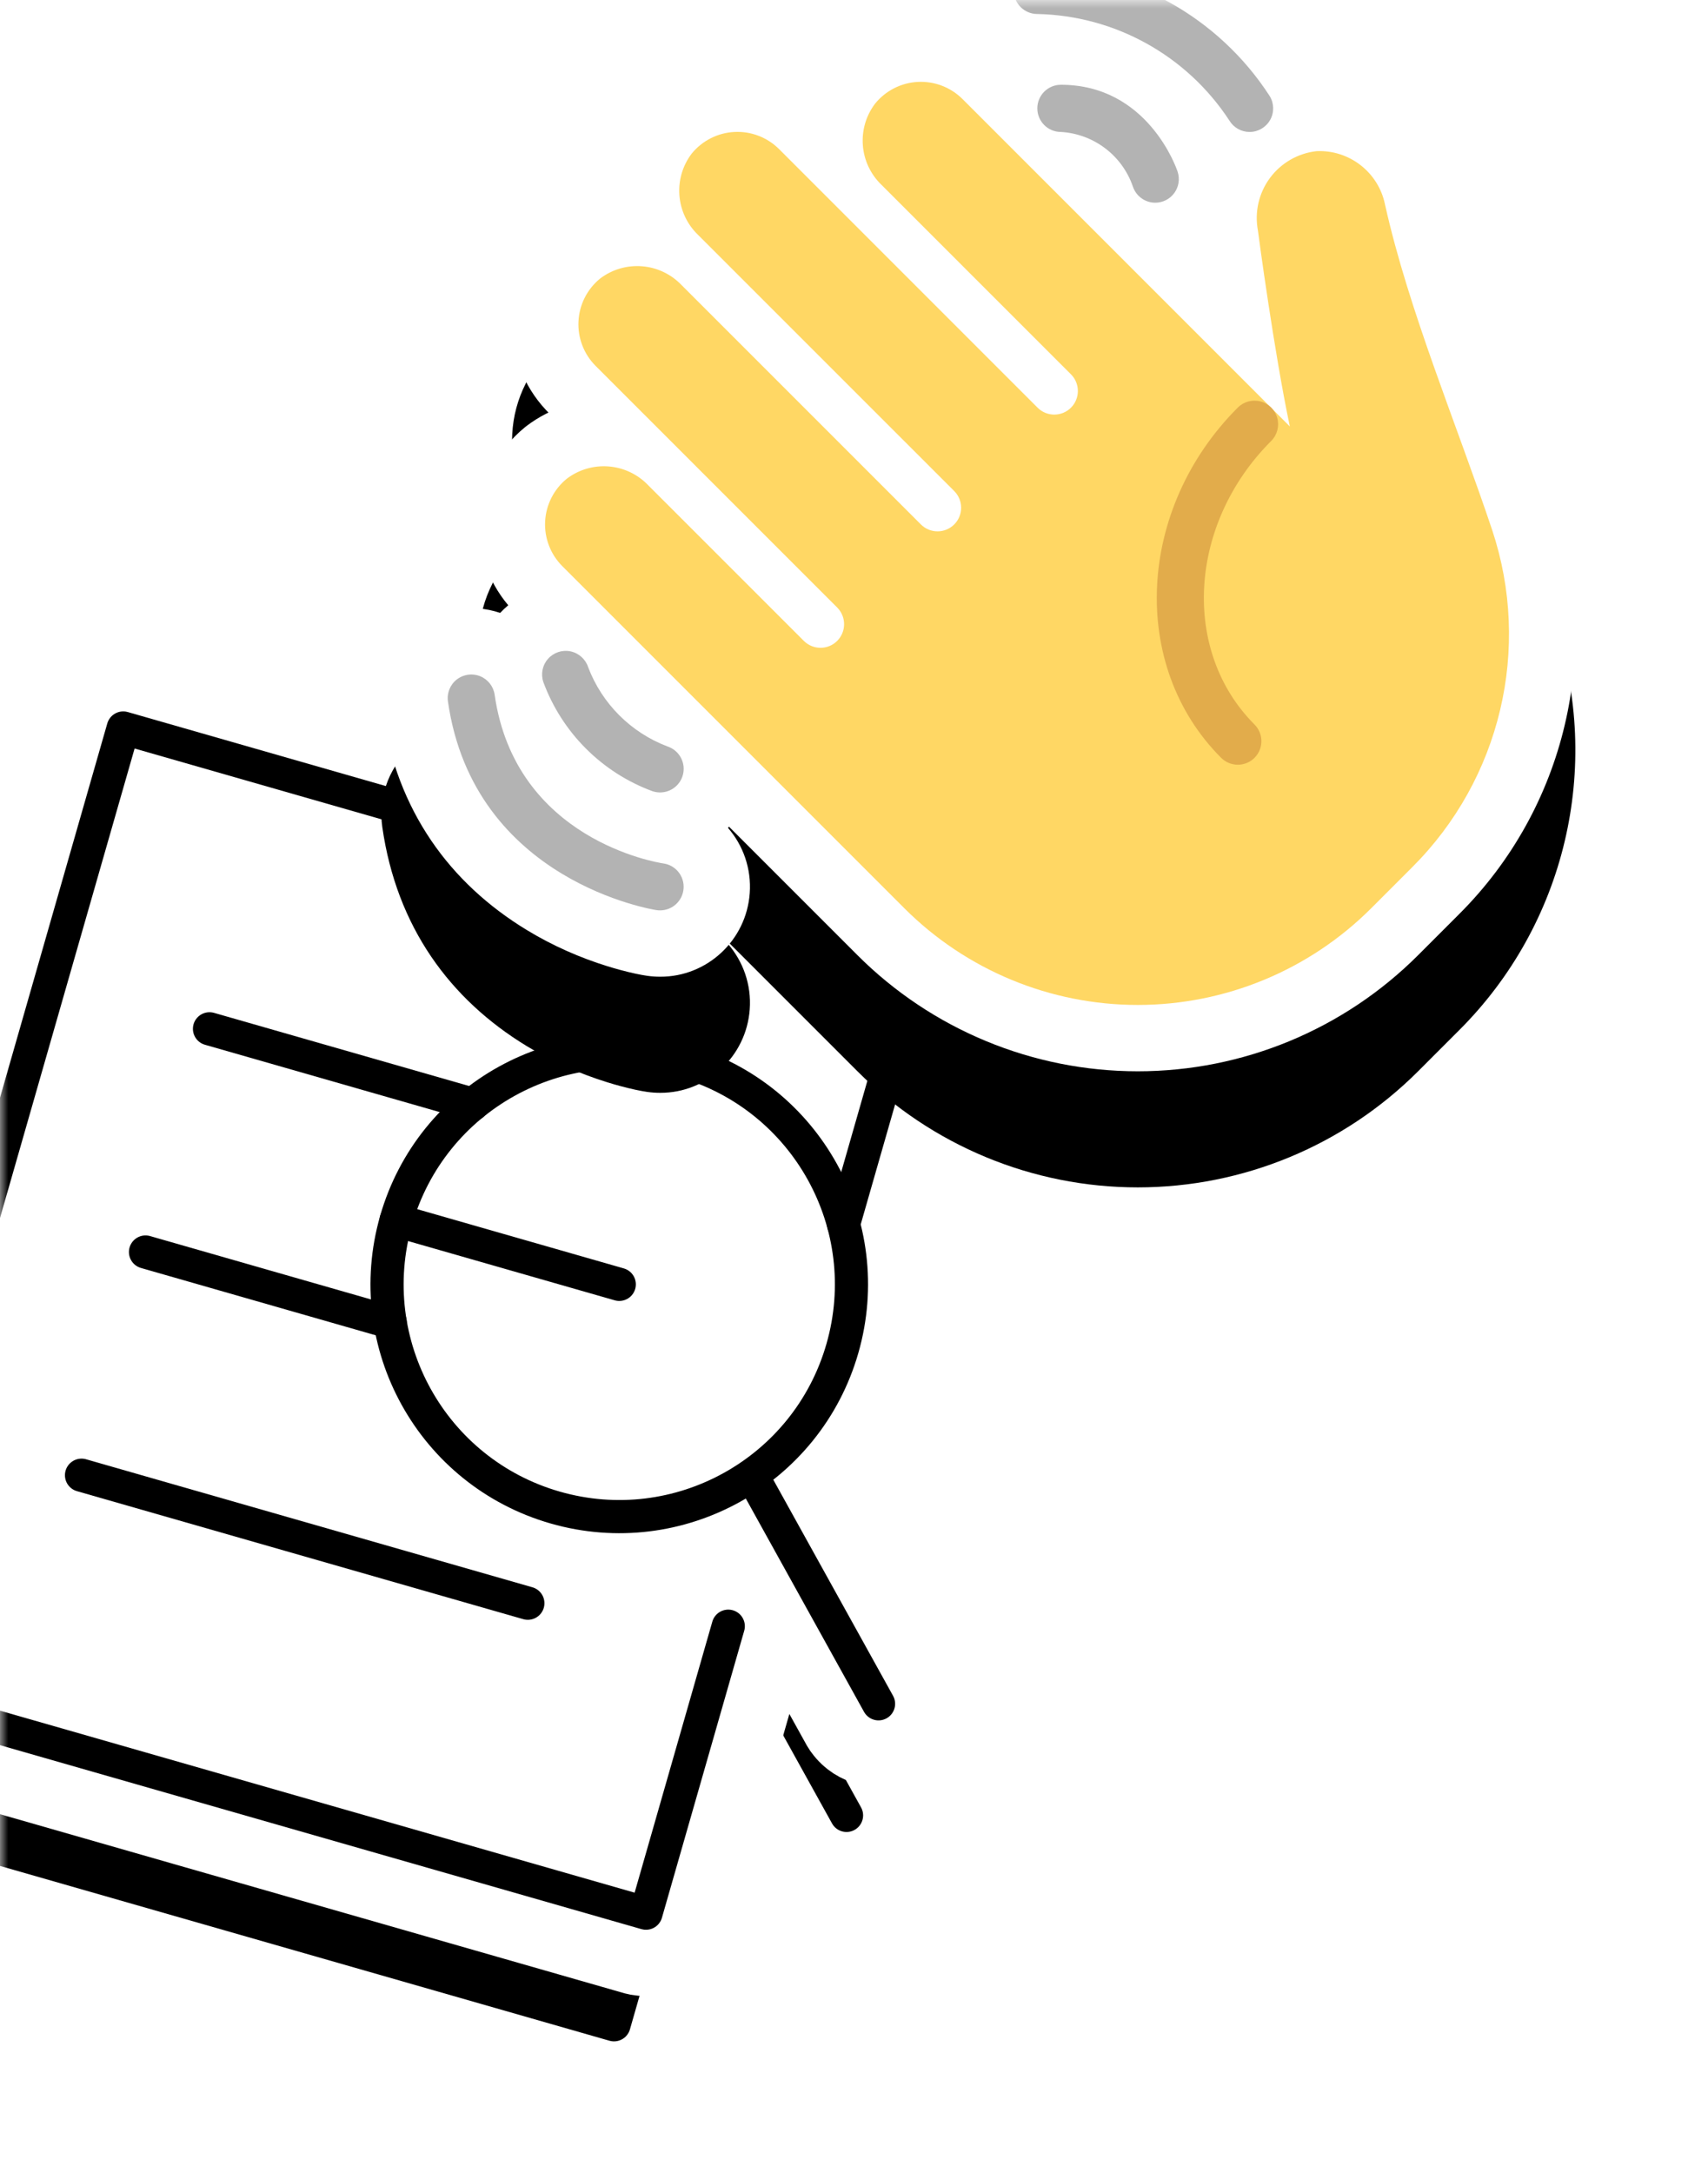 <svg xmlns="http://www.w3.org/2000/svg" xmlns:xlink="http://www.w3.org/1999/xlink" width="103" height="131" viewBox="0 0 103 131">
    <defs>
        <path id="4lgfhe7c7a" d="M6 0h97v131H0V6c0-3.314 2.686-6 6-6z"/>
        <path id="cmdoi26qrd" d="M51 0c.513 0 .936.386.993.883L52 1v16.512c1.272 2.203 2 4.76 2 7.488 0 2.727-.728 5.285-2 7.488v2.097l9.707 9.708c.39.39.39 1.024 0 1.414-.36.36-.928.388-1.32.083l-.094-.083L52 37.415V61c0 .513-.386.936-.883.993L51 62H1c-.513 0-.936-.386-.993-.883L0 61V1C0 .487.386.064.883.007L1 0h50z"/>
        <path id="vvramqwehf" d="M39.556 0l.479.012c6.854.26 13.164 3.843 16.898 9.617l.07.112c.272.453.473.937.602 1.434 3.351.429 6.14 2.939 6.823 6.288l.097.426c.365 1.57.843 3.255 1.46 5.174l.35 1.071.186.555.394 1.149.54 1.536 2.137 5.907.813 2.298.373 1.109c2.859 8.584.615 18.047-5.788 24.429l-2.469 2.47c-4.484 4.484-10.566 7.004-16.908 7.004-6.342 0-12.424-2.52-16.909-7.005l-7.744-7.743-.06.07c.913 1.053 1.42 2.454 1.312 3.945-.205 2.842-2.575 5.04-5.402 5.031-.261 0-.522-.018-.78-.055l-.322-.053c-.236-.043-.512-.101-.818-.176l-.482-.124c-.251-.067-.517-.144-.793-.23-1.618-.503-3.26-1.213-4.844-2.176C4.14 59.262.916 54.886.053 48.859c-.275-1.918.494-3.837 2.017-5.034 1.446-1.136 3.363-1.458 5.092-.871.153-.165.317-.319.488-.461-1.231-1.459-1.87-3.338-1.771-5.26.11-2.136 1.12-4.126 2.78-5.475l.108-.085c.362-.274.741-.511 1.133-.713l.174-.086-.183-.19c-1.315-1.42-2.035-3.294-2.01-5.23l.01-.292c.11-2.136 1.12-4.125 2.78-5.474l.108-.086c.941-.712 1.999-1.177 3.089-1.403l.123-.025-.015-.198c-.107-1.697.347-3.432 1.385-4.907l.16-.219.085-.109c1.349-1.66 3.338-2.67 5.475-2.78 1.65-.085 3.27.374 4.618 1.284l.026.019.029-.061c.186-.397.41-.782.669-1.15l.16-.22.084-.107c1.349-1.66 3.338-2.672 5.474-2.782.776-.04 1.546.04 2.283.23-.189-.55-.29-1.139-.29-1.752C34.133 2.428 36.56 0 39.555 0z"/>
        <filter id="8m2nmcpesc" width="153.2%" height="153.2%" x="-26.6%" y="-25%" filterUnits="objectBoundingBox">
            <feMorphology in="SourceAlpha" operator="dilate" radius="4" result="shadowSpreadOuter1"/>
            <feOffset dy="1" in="shadowSpreadOuter1" result="shadowOffsetOuter1"/>
            <feGaussianBlur in="shadowOffsetOuter1" result="shadowBlurOuter1" stdDeviation="4"/>
            <feComposite in="shadowBlurOuter1" in2="SourceAlpha" operator="out" result="shadowBlurOuter1"/>
            <feColorMatrix in="shadowBlurOuter1" result="shadowMatrixOuter1" values="0 0 0 0 0 0 0 0 0 0 0 0 0 0 0 0 0 0 0.2 0"/>
            <feMorphology in="SourceAlpha" operator="dilate" radius="3" result="shadowSpreadOuter2"/>
            <feOffset dy="3" in="shadowSpreadOuter2" result="shadowOffsetOuter2"/>
            <feGaussianBlur in="shadowOffsetOuter2" result="shadowBlurOuter2" stdDeviation="1.5"/>
            <feComposite in="shadowBlurOuter2" in2="SourceAlpha" operator="out" result="shadowBlurOuter2"/>
            <feColorMatrix in="shadowBlurOuter2" result="shadowMatrixOuter2" values="0 0 0 0 0 0 0 0 0 0 0 0 0 0 0 0 0 0 0.12 0"/>
            <feMorphology in="SourceAlpha" operator="dilate" radius="4" result="shadowSpreadOuter3"/>
            <feOffset dy="3" in="shadowSpreadOuter3" result="shadowOffsetOuter3"/>
            <feGaussianBlur in="shadowOffsetOuter3" result="shadowBlurOuter3" stdDeviation="2"/>
            <feComposite in="shadowBlurOuter3" in2="SourceAlpha" operator="out" result="shadowBlurOuter3"/>
            <feColorMatrix in="shadowBlurOuter3" result="shadowMatrixOuter3" values="0 0 0 0 0 0 0 0 0 0 0 0 0 0 0 0 0 0 0.14 0"/>
            <feMerge>
                <feMergeNode in="shadowMatrixOuter1"/>
                <feMergeNode in="shadowMatrixOuter2"/>
                <feMergeNode in="shadowMatrixOuter3"/>
            </feMerge>
        </filter>
        <filter id="4kajszs32e" width="134.7%" height="135.4%" x="-17.4%" y="-16.3%" filterUnits="objectBoundingBox">
            <feOffset dy="1" in="SourceAlpha" result="shadowOffsetOuter1"/>
            <feGaussianBlur in="shadowOffsetOuter1" result="shadowBlurOuter1" stdDeviation="4"/>
            <feColorMatrix in="shadowBlurOuter1" result="shadowMatrixOuter1" values="0 0 0 0 0 0 0 0 0 0 0 0 0 0 0 0 0 0 0.2 0"/>
            <feMorphology in="SourceAlpha" radius="1" result="shadowSpreadOuter2"/>
            <feOffset dy="3" in="shadowSpreadOuter2" result="shadowOffsetOuter2"/>
            <feGaussianBlur in="shadowOffsetOuter2" result="shadowBlurOuter2" stdDeviation="1.5"/>
            <feColorMatrix in="shadowBlurOuter2" result="shadowMatrixOuter2" values="0 0 0 0 0 0 0 0 0 0 0 0 0 0 0 0 0 0 0.12 0"/>
            <feOffset dy="3" in="SourceAlpha" result="shadowOffsetOuter3"/>
            <feGaussianBlur in="shadowOffsetOuter3" result="shadowBlurOuter3" stdDeviation="2"/>
            <feColorMatrix in="shadowBlurOuter3" result="shadowMatrixOuter3" values="0 0 0 0 0 0 0 0 0 0 0 0 0 0 0 0 0 0 0.14 0"/>
            <feMerge>
                <feMergeNode in="shadowMatrixOuter1"/>
                <feMergeNode in="shadowMatrixOuter2"/>
                <feMergeNode in="shadowMatrixOuter3"/>
            </feMerge>
        </filter>
    </defs>
    <g fill="none" fill-rule="evenodd">
        <g>
            <g transform="translate(-177 -238) translate(177 238)">
                <mask id="zx8ugl94xb" fill="#fff">
                    <use xlink:href="#4lgfhe7c7a"/>
                </mask>
                <g mask="url(#zx8ugl94xb)">
                    <g>
                        <path d="M0 0H64V64H0z" transform="rotate(16 -144.327 42.27)"/>
                        <g transform="rotate(16 -144.327 42.27) translate(1 1)">
                            <use fill="#000" filter="url(#8m2nmcpesc)" xlink:href="#cmdoi26qrd"/>
                            <use fill="#FFF" stroke="#FFF" stroke-width="8" xlink:href="#cmdoi26qrd"/>
                        </g>
                        <g>
                            <path d="M0 0H64V64H0z" transform="rotate(16 -144.327 42.27)"/>
                            <g stroke="#000" stroke-linecap="round" stroke-linejoin="round" stroke-width="2" transform="rotate(16 -144.327 42.27) translate(2 2)">
                                <path d="M24 24L38 24M50 42L50 60 0 60 0 0 50 0 50 16.785M10 16L26.513 16M10 30L25.35 30M10 44L38 44M48.865 32.865L60 44"/>
                                <circle cx="38" cy="24" r="14"/>
                            </g>
                        </g>
                    </g>
                </g>
                <g mask="url(#zx8ugl94xb)">
                    <g>
                        <g transform="translate(23 -6)">
                            <use fill="#000" filter="url(#4kajszs32e)" xlink:href="#vvramqwehf"/>
                            <use fill="#FFF" xlink:href="#vvramqwehf"/>
                        </g>
                        <g fill-rule="nonzero">
                            <path fill="#FFD764" d="M52.399 11.113c-1.123.124-2.143.71-2.815 1.617-.672.908-.936 2.055-.726 3.165.038.318.98 7.347 1.924 11.816L31.046 7.974c-.712-.711-1.693-1.088-2.698-1.036-1.005.052-1.941.528-2.576 1.31-1.132 1.495-.965 3.6.388 4.899l11.424 11.422c.555.556.555 1.456-.001 2.012-.556.555-1.456.555-2.012-.001L19.984 10.992c-.712-.711-1.692-1.088-2.698-1.036-1.005.051-1.941.527-2.576 1.308-1.132 1.495-.965 3.601.388 4.9l15.446 15.443c.555.556.556 1.456 0 2.012-.555.556-1.456.556-2.011 0L14.093 19.18c-1.299-1.353-3.404-1.52-4.9-.388-.781.635-1.256 1.57-1.308 2.576-.052 1.006.325 1.986 1.037 2.697l14.582 14.582c.539.559.53 1.446-.018 1.994-.548.549-1.435.556-1.993.017l-9.411-9.409c-1.299-1.353-3.405-1.519-4.9-.387-.781.635-1.256 1.571-1.308 2.577-.052 1.005.325 1.985 1.037 2.697l12.373 12.373 8.249 8.249c3.734 3.735 8.799 5.833 14.08 5.833 5.28 0 10.346-2.098 14.08-5.833l2.467-2.469c5.335-5.316 7.202-13.192 4.823-20.338-2.083-6.225-5.042-13.243-6.46-19.62-.396-1.94-2.145-3.305-4.124-3.218z" transform="translate(23 -6) translate(4 4)"/>
                            <path fill="#E2AC4B" d="M48.653 47.691c-.267.267-.629.417-1.006.417-.378 0-.74-.15-1.007-.417-5.546-5.546-5.093-15.018 1.006-21.118.36-.36.884-.5 1.375-.368s.875.515 1.006 1.007c.132.491-.009 1.015-.369 1.375-4.992 4.99-5.443 12.657-1.005 17.096.553.555.553 1.453 0 2.008z" transform="translate(23 -6) translate(4 4)"/>
                            <path fill="#B3B3B3" d="M48.356 9.956c-.5 0-.963-.262-1.22-.69-2.564-3.92-6.897-6.323-11.58-6.422-.786 0-1.423-.636-1.423-1.422C34.133.637 34.77 0 35.556 0c5.68.107 10.934 3.03 14.018 7.8.264.44.272.988.02 1.434-.253.446-.726.722-1.238.722zM42.667 14.222c-.612 0-1.155-.392-1.349-.973-.645-1.876-2.36-3.177-4.34-3.293-.786 0-1.422-.637-1.422-1.423 0-.785.636-1.422 1.422-1.422 5.232 0 6.969 5.025 7.037 5.24.144.433.072.91-.195 1.28-.267.371-.696.59-1.153.591zM12.8 56.889c-.068 0-.136-.005-.203-.014-.11-.016-11.028-1.707-12.584-12.584-.072-.503.13-1.006.529-1.32.4-.314.936-.391 1.408-.202.472.189.807.615.879 1.118 1.249 8.747 9.813 10.119 10.176 10.172.74.105 1.272.765 1.218 1.51-.054.746-.676 1.322-1.423 1.32zM12.8 49.778c-.153 0-.304-.025-.45-.073-3.054-1.126-5.462-3.534-6.587-6.589-.16-.483-.052-1.014.286-1.395.338-.38.853-.551 1.351-.45.499.103.905.464 1.065.946.836 2.21 2.58 3.953 4.79 4.789.664.22 1.068.89.955 1.58-.113.69-.71 1.195-1.41 1.192z" transform="translate(23 -6) translate(4 4)"/>
                        </g>
                    </g>
                </g>
            </g>
        </g>
    </g>
</svg>
